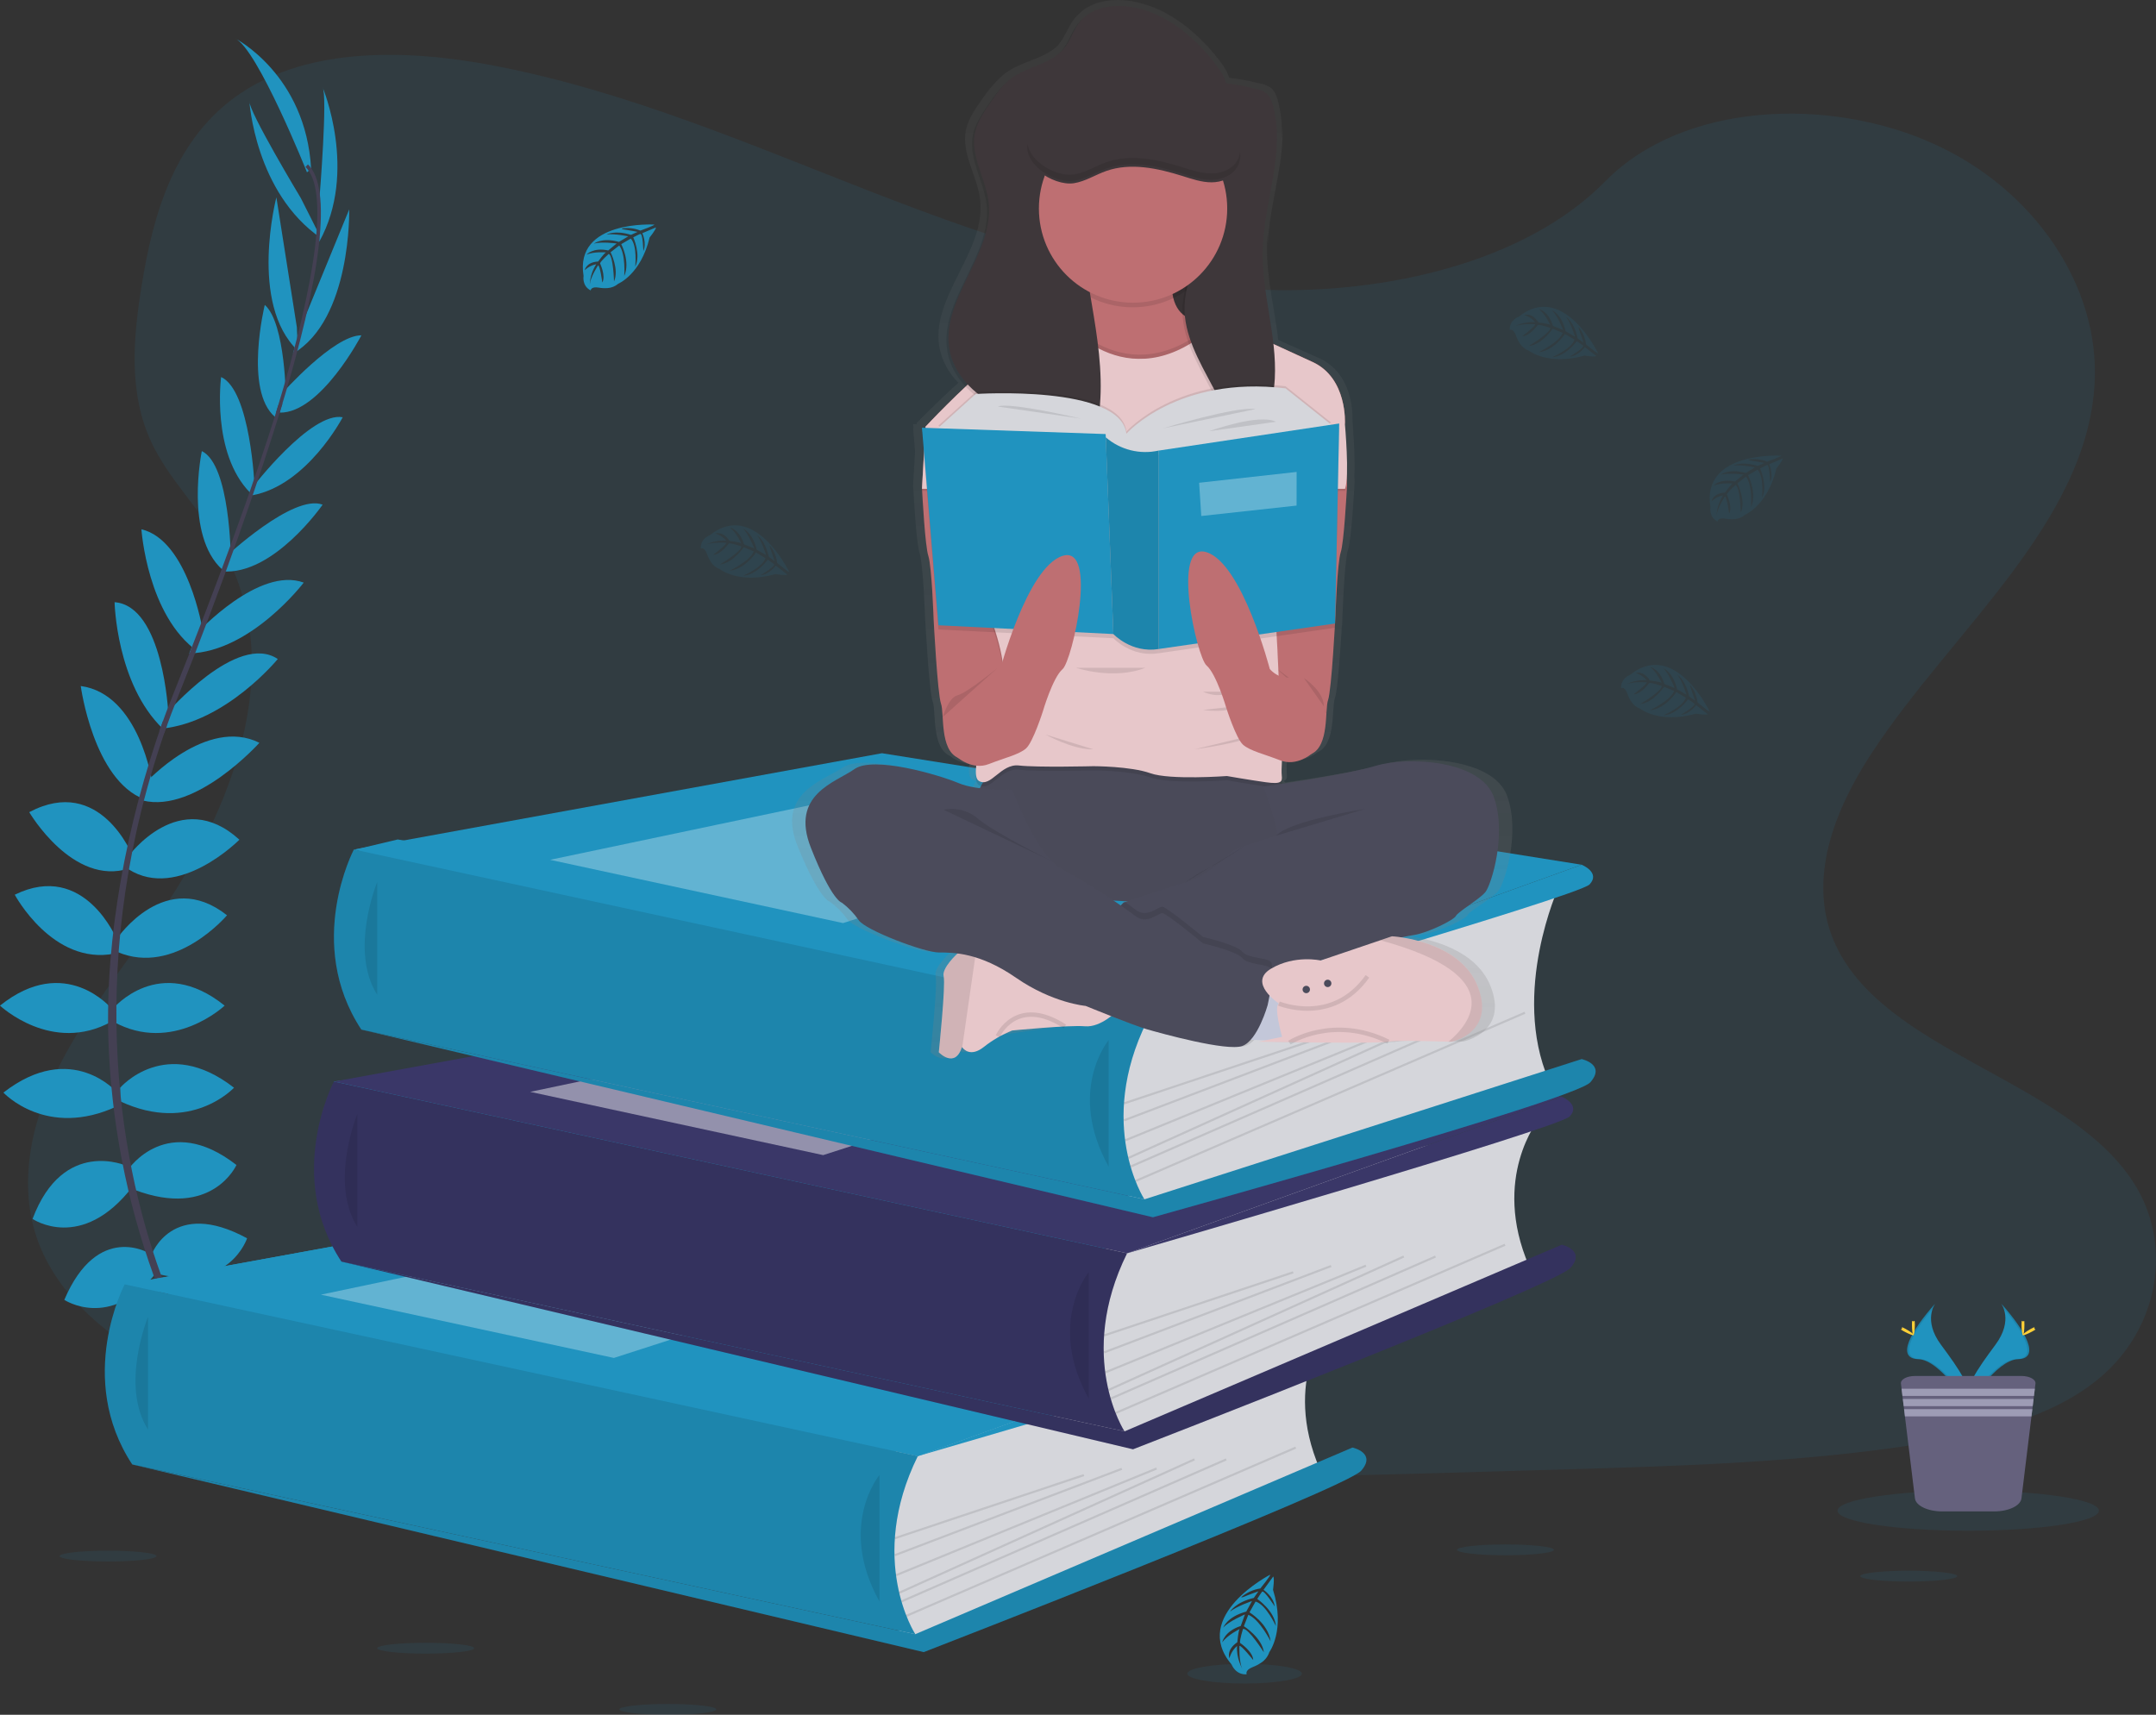 <svg width="489" height="389" viewBox="0 0 489 389" fill="none" xmlns="http://www.w3.org/2000/svg">
<rect x="0" y="0" width="489" height="389" fill="#333333" stroke="none"/>
<g clip-path="url(#clip0)">
<path opacity="0.1" d="M286.781 65.739C255.84 64.663 226.366 54.669 198.226 43.734C170.087 32.798 142.215 20.68 112.014 14.887C92.59 11.161 70.373 10.634 54.726 21.053C39.661 31.099 34.795 48.393 32.18 64.457C30.21 76.541 29.053 89.256 34.45 100.57C38.194 108.425 44.844 115.027 49.438 122.575C65.44 148.752 54.133 181.034 36.793 206.593C28.666 218.586 19.224 230.034 12.951 242.788C6.679 255.541 3.772 270.175 9.26 283.197C14.706 296.113 27.676 305.795 41.722 312.612C70.259 326.461 103.873 330.422 136.674 332.666C209.261 337.636 282.23 335.484 355.008 333.331C381.943 332.532 408.993 331.724 435.488 327.557C450.204 325.241 465.392 321.572 476.077 312.703C489.636 301.447 492.997 282.383 483.913 268.271C468.667 244.596 426.543 238.717 415.873 213.305C410.011 199.322 416.035 183.746 424.555 170.772C442.836 142.95 473.477 118.538 475.092 86.735C476.202 64.888 461.467 43.016 438.691 32.678C414.821 21.805 381.709 23.182 364.106 41.117C345.968 59.597 314.099 66.686 286.781 65.739Z" fill="#2093BF"/>
<path d="M208.18 330.322L44.543 329.523L28.283 291.363L85.777 287.186L75.757 245.347L189.473 230.599L80.581 192.72L90.2 190.434L265.297 219.017L255.654 284.311L241.871 320.195L208.18 330.322Z" fill="#2093BF"/>
<path d="M47.053 313.54C47.053 313.54 57.092 311.933 63.116 319.032C63.116 319.032 58.699 322.515 49.194 317.693L47.053 313.54Z" fill="#2093BF"/>
<path d="M46.001 313.382C46.001 313.382 39.595 321.271 42.75 330.054C42.75 330.054 47.971 327.963 48.539 317.315L46.001 313.382Z" fill="#2093BF"/>
<path d="M40.245 300.414C40.245 300.414 44.261 293.042 60.324 303.36C60.324 303.36 58.182 308.316 51.088 307.915C43.993 307.513 42.119 304.298 40.245 300.414Z" fill="#2093BF"/>
<path d="M39.207 299.882C39.207 299.882 30.874 298.926 30.067 318.013C30.067 318.013 35.349 319.109 39.102 313.071C42.855 307.034 41.316 303.647 39.207 299.882Z" fill="#2093BF"/>
<path d="M34.355 284.656C34.355 284.656 39.04 271.663 56.041 280.905C56.041 280.905 52.159 292.826 36.095 289.076L34.355 284.656Z" fill="#2093BF"/>
<path d="M29.134 265.233C29.134 265.233 37.969 252.107 53.631 264.277C53.631 264.277 48.143 276.6 30.473 269.902L29.134 265.233Z" fill="#2093BF"/>
<path d="M27.26 246.749C27.26 246.749 37.568 234.689 53.077 246.749C53.077 246.749 43.304 257.331 27.26 249.83V246.749Z" fill="#2093BF"/>
<path d="M25.654 228.795C25.654 228.795 36.095 216.204 50.954 228.125C50.954 228.125 39.174 239.243 25.654 231.742V228.795Z" fill="#2093BF"/>
<path d="M26.591 212.855C26.591 212.855 37.587 196.648 51.489 207.632C51.489 207.632 39.709 221.562 26.591 215.936V212.855Z" fill="#2093BF"/>
<path d="M29.134 194.237C29.134 194.237 40.78 178.163 54.3 190.486C54.3 190.486 40.513 204.417 29.134 197.184V194.237Z" fill="#2093BF"/>
<path d="M33.016 177.594C33.016 177.594 46.804 162.487 58.833 168.505C58.833 168.505 44.466 184.55 32.414 181.603L33.016 177.594Z" fill="#2093BF"/>
<path d="M37.835 161.817C37.835 161.817 53.746 143.313 63.002 149.494C63.002 149.494 51.279 163.845 36.707 165.281L37.835 161.817Z" fill="#2093BF"/>
<path d="M44.791 143.519C44.791 143.519 58.718 128.412 68.891 132.162C68.891 132.162 56.978 147.834 42.922 148.236L44.791 143.519Z" fill="#2093BF"/>
<path d="M51.088 126.403C51.088 126.403 66.482 111.936 73.175 114.481C73.175 114.481 62.064 130.555 50.418 129.617L51.088 126.403Z" fill="#2093BF"/>
<path d="M57.245 110.597C57.245 110.597 70.498 93.313 77.731 94.652C77.731 94.652 69.695 110.061 57.245 112.353V110.597Z" fill="#2093BF"/>
<path d="M63.929 89.285C63.929 89.285 75.642 76.039 81.972 76.067C81.972 76.067 72.726 93.767 63.446 93.605L63.929 89.285Z" fill="#2093BF"/>
<path d="M67.887 75.096L79.204 47.503C79.204 47.503 79.768 72.446 66.448 80.215L67.887 75.096Z" fill="#2093BF"/>
<path d="M72.482 44.666C72.482 44.666 74.356 21.623 73.151 19.748C73.151 19.748 81.24 38.907 72.405 54.846L72.482 44.666Z" fill="#2093BF"/>
<path d="M33.915 284.349C33.915 284.349 22.183 277.073 14.586 294.874C14.586 294.874 25.027 301.81 35.297 288.889L33.915 284.349Z" fill="#2093BF"/>
<path d="M28.757 264.492C28.757 264.492 14.366 257.924 7.386 276.509C7.386 276.509 18.502 284.163 30.067 269.19L28.757 264.492Z" fill="#2093BF"/>
<path d="M26.591 247.854C26.591 247.854 16.283 235.794 0.774 247.854C0.774 247.854 10.546 258.436 26.591 250.935V247.854Z" fill="#2093BF"/>
<path d="M25.3 228.795C25.3 228.795 14.859 216.204 0 228.125C0 228.125 11.78 239.243 25.3 231.742V228.795Z" fill="#2093BF"/>
<path d="M26.591 213.315C26.591 213.315 19.267 195.16 3.347 202.967C3.347 202.967 11.952 219.065 25.941 216.329L26.591 213.315Z" fill="#2093BF"/>
<path d="M30.057 194.146C30.057 194.146 22.776 175.676 6.631 184.239C6.631 184.239 16.518 201.169 29.34 196.997L30.057 194.146Z" fill="#2093BF"/>
<path d="M34.57 177.685C34.57 177.685 31.701 157.435 18.315 155.622C18.315 155.622 21.155 176.977 32.768 181.335L34.57 177.685Z" fill="#2093BF"/>
<path d="M38.175 161.855C38.175 161.855 37.056 137.458 25.988 136.606C25.988 136.606 26.361 155.124 36.927 165.309L38.175 161.855Z" fill="#2093BF"/>
<path d="M45.939 142.835C45.939 142.835 42.64 122.547 32.075 120.069C32.075 120.069 33.384 139.716 44.892 147.815L45.939 142.835Z" fill="#2093BF"/>
<path d="M52.34 126.57C52.34 126.57 52.23 105.435 45.776 102.33C45.776 102.33 41.775 121.466 50.471 129.268L52.34 126.57Z" fill="#2093BF"/>
<path d="M57.738 110.358C57.738 110.358 56.834 88.596 50.151 85.53C50.151 85.53 47.865 102.751 56.739 111.783L57.738 110.358Z" fill="#2093BF"/>
<path d="M64.861 91.022C64.861 91.022 64.823 73.321 60.052 69.169C60.052 69.169 55.309 88.558 62.37 94.581L64.861 91.022Z" fill="#2093BF"/>
<path d="M67.328 74.225L62.686 44.767C62.686 44.767 56.38 68.906 67.548 79.545L67.328 74.225Z" fill="#2093BF"/>
<path d="M68.232 44.944C68.232 44.944 56.318 25.139 56.562 22.938C56.562 22.938 57.829 43.695 72.817 54.033L68.232 44.944Z" fill="#2093BF"/>
<path d="M69.628 39.093C69.628 39.093 58.383 10.964 53.296 8.687C53.296 8.687 69.36 16.858 70.565 38.29L69.628 39.093Z" fill="#2093BF"/>
<path d="M63.389 93.772L62.619 93.538C72.109 62.572 74.475 42.829 69.288 37.878L69.838 37.295C75.341 42.519 73.108 62.046 63.389 93.772Z" fill="#444053"/>
<path d="M37.257 166.276L36.119 165.869C37.128 163.032 38.213 160.152 39.351 157.315C49.257 132.612 57.69 109.63 63.097 91.988L64.087 91.509C58.67 109.186 50.385 133.047 40.469 157.784C39.337 160.568 38.256 163.434 37.257 166.276Z" fill="#444053"/>
<path d="M61.199 336.713C61.046 336.546 45.666 319.214 34.943 289.626C28.66 272.303 25.163 254.093 24.583 235.674C23.847 212.65 28.675 186.942 36.946 163.587L37.845 164.639C19.276 217.056 26.653 261.971 36.439 289.018C47.048 318.338 62.256 335.479 62.404 335.651L61.199 336.713Z" fill="#444053"/>
<path d="M301.54 299.916C301.54 299.916 290.702 313.153 299.307 333.163L212.775 370.716L204.47 372.458L200.646 355.714L203.203 334.584V323.036L301.54 299.916Z" fill="#D5D6DB"/>
<path d="M28.283 291.363L148.052 269.515L306.751 294.812L208.18 330.322L28.283 291.363Z" fill="#2093BF"/>
<path d="M28.283 291.363L148.052 269.515L306.751 294.812L208.18 330.322L28.283 291.363Z" fill="#2093BF"/>
<path d="M28.283 291.358C28.283 291.358 17.082 312.593 29.99 332.207L207.597 370.716C207.597 370.716 196.572 353.801 208.166 330.322L28.283 291.358Z" fill="#2093BF"/>
<path opacity="0.1" d="M28.283 291.358C28.283 291.358 17.082 312.593 29.99 332.207L207.597 370.716C207.597 370.716 196.572 353.801 208.166 330.322L28.283 291.358Z" fill="black"/>
<path opacity="0.1" d="M33.576 298.72C33.576 298.72 27.174 314.258 33.576 324.313Z" fill="black"/>
<path d="M207.597 370.716L306.751 328.38C306.751 328.38 312.297 329.576 308.711 333.642C305.125 337.708 209.509 374.783 209.509 374.783L29.99 332.207L207.597 370.716Z" fill="#2093BF"/>
<path opacity="0.1" d="M207.597 370.716L306.751 328.38C306.751 328.38 312.297 329.576 308.711 333.642C305.125 337.708 209.509 374.783 209.509 374.783L29.99 332.207L207.597 370.716Z" fill="black"/>
<path opacity="0.1" d="M199.47 334.599C199.47 334.599 189.908 346.08 199.47 363.301Z" fill="black"/>
<path opacity="0.1" d="M245.761 334.404L202.873 348.722L203.024 349.176L245.912 334.858L245.761 334.404Z" fill="black"/>
<path opacity="0.1" d="M254.351 332.98L202.859 352.572L203.029 353.02L254.521 333.427L254.351 332.98Z" fill="black"/>
<path opacity="0.1" d="M262.24 332.911L203.146 357.114L203.328 357.557L262.421 333.354L262.24 332.911Z" fill="black"/>
<path opacity="0.1" d="M270.819 330.838L203.836 361.115L204.033 361.551L271.016 331.274L270.819 330.838Z" fill="black"/>
<path opacity="0.1" d="M278.027 330.848L204.366 363.065L204.558 363.504L278.218 331.287L278.027 330.848Z" fill="black"/>
<path opacity="0.1" d="M293.791 328.169L205.477 366.337L205.667 366.776L293.981 328.608L293.791 328.169Z" fill="black"/>
<path opacity="0.3" d="M72.778 293.697L156.92 275.997L208.18 285.804L139.231 308.048L72.778 293.697Z" fill="white"/>
<path d="M306.751 294.812C306.751 294.812 311.101 296.567 308.548 299.28C305.996 301.992 208.166 330.322 208.166 330.322L306.751 294.812Z" fill="#2093BF"/>
<path d="M349.008 253.905C349.008 253.905 338.175 267.137 346.781 287.153L260.248 324.706L251.944 326.457L248.119 309.713L250.715 288.588V277.025L349.008 253.905Z" fill="#D5D6DB"/>
<path d="M75.757 245.347L195.521 223.504L354.224 248.801L255.654 284.311L75.757 245.347Z" fill="#3A3768"/>
<path d="M75.737 245.347C75.737 245.347 64.531 266.582 77.439 286.196L255.046 324.706C255.046 324.706 244.027 307.776 255.634 284.306L75.737 245.347Z" fill="#3A3768"/>
<path opacity="0.1" d="M75.737 245.347C75.737 245.347 64.531 266.582 77.439 286.196L255.046 324.706C255.046 324.706 244.027 307.776 255.634 284.306L199.47 272.141L75.737 245.347Z" fill="black"/>
<path opacity="0.1" d="M81.044 252.709C81.044 252.709 74.647 268.242 81.044 278.303Z" fill="black"/>
<path d="M255.066 324.706L354.224 282.369C354.224 282.369 359.765 283.565 356.18 287.631C352.594 291.697 256.978 328.772 256.978 328.772L77.459 286.196L255.066 324.706Z" fill="#3A3768"/>
<path opacity="0.1" d="M255.066 324.706L354.224 282.369C354.224 282.369 359.765 283.565 356.18 287.631C352.594 291.697 256.978 328.772 256.978 328.772L77.459 286.196L255.066 324.706Z" fill="black"/>
<path opacity="0.1" d="M246.938 288.588C246.938 288.588 237.377 300.069 246.938 317.291Z" fill="black"/>
<path opacity="0.1" d="M293.233 288.399L250.345 302.716L250.496 303.17L293.384 288.853L293.233 288.399Z" fill="black"/>
<path opacity="0.1" d="M301.829 286.972L250.337 306.565L250.507 307.012L301.999 287.419L301.829 286.972Z" fill="black"/>
<path opacity="0.1" d="M309.712 286.897L250.618 311.1L250.799 311.542L309.893 287.339L309.712 286.897Z" fill="black"/>
<path opacity="0.1" d="M318.296 284.825L251.313 315.102L251.51 315.538L318.493 285.261L318.296 284.825Z" fill="black"/>
<path opacity="0.1" d="M325.497 284.829L251.836 317.046L252.028 317.484L325.688 285.267L325.497 284.829Z" fill="black"/>
<path opacity="0.1" d="M341.265 282.15L252.951 320.317L253.14 320.757L341.454 282.589L341.265 282.15Z" fill="black"/>
<path opacity="0.45" d="M120.252 247.686L204.394 229.986L255.654 239.793L186.705 262.038L120.252 247.686Z" fill="white"/>
<path d="M354.224 248.801C354.224 248.801 358.57 250.557 356.022 253.264C353.474 255.972 255.654 284.306 255.654 284.306L354.224 248.801Z" fill="#3A3768"/>
<path d="M353.502 201.269C353.502 201.269 342.664 225.03 351.27 245.041L264.737 272.069L256.452 273.825L252.627 257.082L255.185 235.952V224.389L353.502 201.269Z" fill="#D5D6DB"/>
<path d="M80.265 192.716L200.034 170.868L358.737 196.165L260.162 231.675L80.265 192.716Z" fill="#2093BF"/>
<path d="M80.265 192.711C80.265 192.711 69.044 213.946 81.953 233.56L259.56 272.069C259.56 272.069 248.535 255.14 260.143 231.675L80.265 192.711Z" fill="#2093BF"/>
<path opacity="0.1" d="M80.265 192.711C80.265 192.711 69.044 213.946 81.953 233.56L259.56 272.069C259.56 272.069 248.535 255.14 260.143 231.675L80.265 192.711Z" fill="black"/>
<path opacity="0.1" d="M85.557 200.073C85.557 200.073 79.156 215.611 85.557 225.666Z" fill="black"/>
<path d="M259.579 272.069L358.733 240.257C358.733 240.257 364.278 241.453 360.693 245.519C357.107 249.586 261.491 276.136 261.491 276.136L81.972 233.56L259.579 272.069Z" fill="#2093BF"/>
<path opacity="0.1" d="M259.579 272.069L358.733 240.257C358.733 240.257 364.278 241.453 360.693 245.519C357.107 249.586 261.491 276.136 261.491 276.136L81.972 233.56L259.579 272.069Z" fill="black"/>
<path opacity="0.1" d="M251.451 235.952C251.451 235.952 241.89 247.433 251.451 264.655Z" fill="black"/>
<path opacity="0.1" d="M297.748 235.762L254.859 250.079L255.011 250.533L297.899 236.215L297.748 235.762Z" fill="black"/>
<path opacity="0.1" d="M306.341 234.337L254.849 253.93L255.018 254.377L306.511 234.784L306.341 234.337Z" fill="black"/>
<path opacity="0.1" d="M314.218 234.264L255.125 258.467L255.306 258.91L314.399 234.707L314.218 234.264Z" fill="black"/>
<path opacity="0.1" d="M322.809 232.188L255.826 262.465L256.023 262.901L323.006 232.624L322.809 232.188Z" fill="black"/>
<path opacity="0.1" d="M330.012 232.197L256.352 264.413L256.544 264.852L330.204 232.635L330.012 232.197Z" fill="black"/>
<path opacity="0.1" d="M345.779 229.521L257.465 267.688L257.655 268.128L345.969 229.96L345.779 229.521Z" fill="black"/>
<path opacity="0.3" d="M124.76 195.05L208.902 177.35L260.162 187.157L191.213 209.402L124.76 195.05Z" fill="white"/>
<path d="M358.733 196.165C358.733 196.165 363.083 197.92 360.53 200.633C357.977 203.345 260.162 231.675 260.162 231.675L358.733 196.165Z" fill="#2093BF"/>
<path d="M148.406 50.948C148.406 50.948 130.239 49.852 132.361 62.606C132.361 62.606 131.936 64.859 133.977 65.883C133.977 65.883 134.011 64.926 135.842 65.256C136.495 65.368 137.16 65.4 137.821 65.352C138.712 65.29 139.56 64.941 140.235 64.357V64.357C140.235 64.357 145.346 62.242 147.335 53.88C147.335 53.88 148.807 52.057 148.769 51.589L145.69 52.899C145.69 52.899 146.737 55.114 145.915 56.956C145.915 56.956 145.815 52.981 145.222 53.072C145.102 53.072 143.63 53.842 143.63 53.842C143.63 53.842 145.432 57.702 144.07 60.506C144.07 60.506 144.586 55.751 143.066 54.119L140.905 55.382C140.905 55.382 143.013 59.367 141.584 62.62C141.584 62.62 141.952 57.63 140.451 55.688L138.49 57.219C138.49 57.219 140.474 61.147 139.265 63.845C139.265 63.845 139.107 58.037 138.07 57.597C138.07 57.597 136.353 59.109 136.095 59.731C136.095 59.731 137.453 62.601 136.607 64.089C136.607 64.089 136.095 60.219 135.651 60.199C135.651 60.199 133.944 62.764 133.767 64.505C133.85 62.882 134.356 61.308 135.235 59.941C134.251 60.127 133.343 60.598 132.624 61.295C132.624 61.295 132.887 59.482 135.66 59.324C135.66 59.324 137.071 57.377 137.448 57.262C137.448 57.262 134.69 57.028 133.021 57.769C133.021 57.769 134.494 56.061 137.95 56.812L139.863 55.234C139.863 55.234 136.239 54.755 134.699 55.286C134.699 55.286 136.473 53.775 140.384 54.875L142.492 53.617C142.492 53.617 139.399 52.952 137.558 53.191C137.558 53.191 139.499 52.144 143.109 53.277L144.61 52.603C144.61 52.603 142.349 52.158 141.684 52.086C141.019 52.014 140.986 51.833 140.986 51.833C142.421 51.597 143.894 51.762 145.241 52.311C145.241 52.311 148.468 51.148 148.406 50.948Z" fill="#2093BF"/>
<path opacity="0.1" d="M403.988 103.368C403.988 103.368 385.821 102.273 387.943 115.027C387.943 115.027 387.518 117.28 389.559 118.304C389.559 118.304 389.593 117.347 391.424 117.677C392.077 117.787 392.742 117.819 393.403 117.773C394.286 117.707 395.125 117.358 395.793 116.777V116.777C395.793 116.777 400.909 114.663 402.893 106.301C402.893 106.301 404.365 104.478 404.327 104.01L401.258 105.32C401.258 105.32 402.305 107.535 401.483 109.377C401.483 109.377 401.382 105.402 400.794 105.492C400.675 105.492 399.197 106.263 399.197 106.263C399.197 106.263 401 110.123 399.642 112.927C399.642 112.927 400.158 108.171 398.633 106.54L396.472 107.803C396.472 107.803 398.581 111.788 397.151 115.041C397.151 115.041 397.519 110.051 396.018 108.109L394.063 109.64C394.063 109.64 396.042 113.568 394.832 116.266C394.832 116.266 394.675 110.458 393.637 110.018C393.637 110.018 391.926 111.53 391.663 112.152C391.663 112.152 393.02 115.022 392.179 116.51C392.179 116.51 391.663 112.64 391.223 112.62C391.223 112.62 389.516 115.184 389.339 116.926C389.422 115.302 389.93 113.728 390.812 112.362C389.827 112.549 388.918 113.019 388.197 113.716C388.197 113.716 388.464 111.903 391.232 111.745C391.232 111.745 392.643 109.798 393.02 109.678C393.02 109.678 390.267 109.449 388.593 110.19C388.593 110.19 390.066 108.482 393.522 109.233L395.435 107.655C395.435 107.655 391.806 107.176 390.272 107.707C390.272 107.707 392.04 106.196 395.956 107.296L398.059 106.038C398.059 106.038 394.966 105.373 393.126 105.612C393.126 105.612 395.067 104.564 398.676 105.698L400.182 105.024C400.182 105.024 397.916 104.579 397.252 104.507C396.587 104.435 396.553 104.253 396.553 104.253C397.989 104.015 399.462 104.18 400.808 104.732C400.808 104.732 404.045 103.569 403.988 103.368Z" fill="#2093BF"/>
<path opacity="0.1" d="M179.003 129.737C179.003 129.737 171.086 113.314 161.008 121.408C161.008 121.408 158.833 122.135 158.938 124.417C158.938 124.417 159.775 123.982 160.372 125.742C160.595 126.365 160.891 126.959 161.252 127.512C161.741 128.263 162.461 128.834 163.303 129.139C163.303 129.139 167.639 132.574 175.905 130.23C175.905 130.23 178.214 130.627 178.592 130.349L175.953 128.307C175.953 128.307 174.519 130.301 172.52 130.478C172.52 130.478 175.943 128.455 175.575 127.986C175.499 127.89 174.141 126.967 174.141 126.967C174.141 126.967 171.65 130.426 168.543 130.603C168.543 130.603 172.941 128.737 173.62 126.608L171.468 125.336C171.468 125.336 169.016 129.125 165.483 129.459C165.483 129.459 170.015 127.35 170.976 125.092L168.691 124.135C168.691 124.135 166.229 127.78 163.284 128.043C163.284 128.043 168.275 125.073 168.151 123.948C168.151 123.948 165.994 123.193 165.325 123.264C165.325 123.264 163.499 125.843 161.778 125.843C161.778 125.843 164.9 123.504 164.708 123.126C164.708 123.126 161.639 122.886 160.023 123.604C161.479 122.88 163.1 122.55 164.723 122.647C164.079 121.879 163.225 121.315 162.265 121.026C162.265 121.026 163.977 120.375 165.464 122.714C165.464 122.714 167.854 122.996 168.136 123.269C168.136 123.269 166.994 120.753 165.535 119.657C165.535 119.657 167.744 120.102 168.753 123.484L171.072 124.403C171.072 124.403 169.738 120.997 168.509 119.92C168.509 119.92 170.689 120.729 171.641 124.704L173.763 125.929C173.763 125.929 172.84 122.901 171.731 121.413C171.731 121.413 173.591 122.599 174.361 126.302L175.685 127.288C175.685 127.288 174.968 125.092 174.729 124.479C174.49 123.867 174.609 123.743 174.609 123.743C175.519 124.879 176.095 126.245 176.273 127.689C176.273 127.689 178.831 129.88 179.003 129.737Z" fill="#2093BF"/>
<path opacity="0.1" d="M362.481 80.167C362.481 80.167 354.568 63.744 344.486 71.838C344.486 71.838 342.315 72.566 342.416 74.847C342.416 74.847 343.257 74.417 343.85 76.173C344.073 76.797 344.37 77.393 344.734 77.947C345.222 78.697 345.94 79.266 346.781 79.569V79.569C346.781 79.569 351.122 83.004 359.383 80.665C359.383 80.665 361.692 81.057 362.074 80.779L359.45 78.732C359.45 78.732 358.015 80.731 356.022 80.909C356.022 80.909 359.44 78.88 359.072 78.411C358.996 78.316 357.638 77.392 357.638 77.392C357.638 77.392 355.152 80.851 352.039 81.028C352.039 81.028 356.443 79.162 357.121 77.038L354.937 75.775C354.937 75.775 352.489 79.559 348.951 79.899C348.951 79.899 353.483 77.785 354.449 75.527L352.159 74.57C352.159 74.57 349.697 78.22 346.757 78.478C346.757 78.478 351.743 75.508 351.619 74.388C351.619 74.388 349.467 73.628 348.798 73.704C348.798 73.704 346.972 76.278 345.246 76.278C345.246 76.278 348.373 73.939 348.181 73.561C348.181 73.561 345.112 73.321 343.491 74.039C344.947 73.315 346.568 72.985 348.191 73.082C347.549 72.313 346.697 71.75 345.738 71.46C345.738 71.46 347.45 70.81 348.937 73.149C348.937 73.149 351.327 73.436 351.609 73.709C351.609 73.709 350.467 71.188 349.004 70.092C349.004 70.092 351.212 70.542 352.221 73.943L354.545 74.862C354.545 74.862 353.211 71.451 351.982 70.375C351.982 70.375 354.162 71.183 355.109 75.158L357.236 76.383C357.236 76.383 356.309 73.36 355.2 71.867C355.2 71.867 357.064 73.053 357.829 76.756L359.153 77.742C359.153 77.742 358.441 75.546 358.197 74.934C357.953 74.321 358.078 74.202 358.078 74.202C358.984 75.338 359.559 76.705 359.737 78.148C359.737 78.148 362.333 80.32 362.481 80.167Z" fill="#2093BF"/>
<path opacity="0.1" d="M387.766 161.401C387.766 161.401 379.854 144.973 369.757 153.067C369.757 153.067 367.587 153.795 367.687 156.076C367.687 156.076 368.528 155.646 369.121 157.402C369.343 158.026 369.638 158.622 370.001 159.176C370.488 159.925 371.207 160.495 372.047 160.798C372.047 160.798 376.388 164.238 384.654 161.894C384.654 161.894 386.959 162.291 387.341 162.008L384.702 159.966C384.702 159.966 383.268 161.965 381.269 162.142C381.269 162.142 384.688 160.114 384.319 159.645C384.243 159.55 382.885 158.626 382.885 158.626C382.885 158.626 380.399 162.085 377.287 162.267C377.287 162.267 381.69 160.396 382.369 158.272L380.213 157C380.213 157 377.765 160.789 374.227 161.123C374.227 161.123 378.759 159.009 379.725 156.751L377.435 155.794C377.435 155.794 374.973 159.439 372.033 159.703C372.033 159.703 377.024 156.732 376.9 155.608C376.9 155.608 374.744 154.847 374.074 154.924C374.074 154.924 372.248 157.497 370.522 157.497C370.522 157.497 373.649 155.158 373.457 154.78C373.457 154.78 370.388 154.541 368.767 155.258C370.225 154.534 371.847 154.205 373.472 154.302C372.829 153.532 371.975 152.968 371.014 152.68C371.014 152.68 372.726 152.025 374.213 154.369C374.213 154.369 376.603 154.651 376.885 154.924C376.885 154.924 375.743 152.407 374.285 151.307C374.285 151.307 376.493 151.757 377.502 155.158L379.821 156.076C379.821 156.076 378.487 152.666 377.258 151.594C377.258 151.594 379.438 152.398 380.385 156.378L382.512 157.598C382.512 157.598 381.585 154.574 380.476 153.082C380.476 153.082 382.34 154.268 383.11 157.976L384.434 158.932C384.434 158.932 383.717 156.737 383.478 156.124C383.239 155.512 383.359 155.392 383.359 155.392C384.268 156.528 384.842 157.895 385.017 159.339C385.017 159.339 387.618 161.544 387.766 161.401Z" fill="#2093BF"/>
<path opacity="0.1" d="M96.548 375.127C102.619 375.127 107.539 374.577 107.539 373.898C107.539 373.219 102.619 372.668 96.548 372.668C90.478 372.668 85.557 373.219 85.557 373.898C85.557 374.577 90.478 375.127 96.548 375.127Z" fill="#2093BF"/>
<path opacity="0.1" d="M24.497 354.231C30.567 354.231 35.488 353.681 35.488 353.002C35.488 352.323 30.567 351.772 24.497 351.772C18.427 351.772 13.506 352.323 13.506 353.002C13.506 353.681 18.427 354.231 24.497 354.231Z" fill="#2093BF"/>
<path opacity="0.1" d="M151.47 389.005C157.54 389.005 162.461 388.454 162.461 387.775C162.461 387.096 157.54 386.546 151.47 386.546C145.4 386.546 140.479 387.096 140.479 387.775C140.479 388.454 145.4 389.005 151.47 389.005Z" fill="#2093BF"/>
<path opacity="0.1" d="M432.916 358.776C438.987 358.776 443.907 358.225 443.907 357.546C443.907 356.867 438.987 356.317 432.916 356.317C426.846 356.317 421.925 356.867 421.925 357.546C421.925 358.225 426.846 358.776 432.916 358.776Z" fill="#2093BF"/>
<path opacity="0.1" d="M341.455 352.811C347.525 352.811 352.446 352.26 352.446 351.581C352.446 350.902 347.525 350.352 341.455 350.352C335.385 350.352 330.464 350.902 330.464 351.581C330.464 352.26 335.385 352.811 341.455 352.811Z" fill="#2093BF"/>
<path opacity="0.1" d="M282.287 381.906C289.467 381.906 295.286 380.905 295.286 379.672C295.286 378.438 289.467 377.438 282.287 377.438C275.108 377.438 269.288 378.438 269.288 379.672C269.288 380.905 275.108 381.906 282.287 381.906Z" fill="#2093BF"/>
<path d="M288.087 357.216C288.087 357.216 269.986 366.574 279.338 377.595C279.338 377.595 280.217 379.987 282.761 379.82C282.761 379.82 282.254 378.892 284.195 378.15C284.886 377.883 285.542 377.535 286.15 377.112C286.972 376.544 287.587 375.722 287.9 374.773V374.773C287.9 374.773 291.601 369.817 288.732 360.646C288.732 360.646 289.105 358.054 288.78 357.633L286.581 360.651C286.581 360.651 288.852 362.177 289.114 364.421C289.114 364.421 286.724 360.656 286.246 361.072C286.141 361.158 285.156 362.723 285.156 362.723C285.156 362.723 289.095 365.397 289.387 368.87C289.387 368.87 287.169 364.005 284.773 363.311L283.401 365.76C283.401 365.76 287.704 368.382 288.182 372.324C288.182 372.324 285.682 367.325 283.129 366.315L282.12 368.903C282.12 368.903 286.27 371.544 286.652 374.826C286.652 374.826 283.181 369.339 281.934 369.511C281.934 369.511 281.15 371.941 281.255 372.692C281.255 372.692 284.185 374.653 284.238 376.581C284.238 376.581 281.532 373.161 281.116 373.386C281.116 373.386 280.944 376.825 281.776 378.614C281.776 378.614 280.342 376.06 280.576 373.386C279.738 374.128 279.134 375.099 278.841 376.179C278.841 376.179 278.061 374.29 280.629 372.548C280.629 372.548 280.872 369.874 281.169 369.544C281.169 369.544 278.391 370.903 277.21 372.568C277.21 372.568 277.645 370.085 281.413 368.851L282.369 366.229C282.369 366.229 278.601 367.827 277.44 369.233C277.44 369.233 278.276 366.77 282.665 365.588L283.966 363.196C283.966 363.196 280.619 364.325 278.984 365.588C278.984 365.588 280.251 363.469 284.367 362.493L285.424 360.986C285.424 360.986 282.995 361.852 282.316 362.163C281.637 362.474 281.503 362.321 281.503 362.321C282.744 361.27 284.252 360.585 285.859 360.34C285.859 360.34 288.254 357.379 288.087 357.216Z" fill="#2093BF"/>
<path d="M341.809 180.488C338.682 171.987 321.471 171.189 314.003 173.356C308.697 174.901 297.51 176.642 291.534 177.517L291.146 177.149C291.921 176.92 291.94 176.355 291.844 175.518C291.789 174.415 291.805 173.309 291.892 172.207C295.554 173.346 298.815 170.653 298.815 170.653C303.117 168.739 301.961 160.549 302.783 158.311C303.4 156.636 304.064 146.772 304.361 141.854H304.423L304.456 140.204C304.499 139.491 304.518 139.075 304.518 139.075C304.518 139.075 304.939 127.048 305.761 124.613C306.526 122.375 307.148 111.094 307.243 109.305C307.243 109.152 307.243 109.071 307.243 109.071L307.181 108.028C307.224 107.267 307.243 106.421 307.239 105.531C307.239 101.441 306.813 96.288 306.76 95.456C306.76 95.337 306.76 95.193 306.76 95.021C306.794 93.275 306.574 84.53 299.14 81.224C296.4 80 293.106 78.54 289.918 77.12C289.095 70.016 287.217 62.95 287.379 55.794C287.379 54.717 287.475 53.641 287.58 52.569C287.58 52.88 287.546 53.196 287.542 53.526C287.542 54.22 287.542 54.918 287.542 55.612C287.824 46.661 291.204 37.663 290.888 28.904C290.86 29.76 290.797 30.621 290.716 31.482C290.881 28.52 290.571 25.549 289.798 22.685C289.511 21.675 289.124 20.633 288.297 19.958C287.515 19.415 286.619 19.059 285.677 18.92C283.415 18.34 281.117 17.912 278.798 17.638C278.445 16.558 277.922 15.543 277.249 14.629C272.401 7.97 265.22 1.713 256.729 0.277C252.47 -0.44 247.569 0.158 244.672 3.205C244.37 3.473 244.085 3.761 243.821 4.066C242.263 5.927 241.593 8.372 239.997 10.228C239.891 10.352 239.772 10.467 239.657 10.587C236.53 13.385 231.659 13.969 228.183 16.48C227.571 16.931 226.997 17.432 226.467 17.977C225.066 19.366 223.811 20.894 222.719 22.537C221.155 24.737 219.549 27.029 219.052 29.655C218.053 34.917 221.633 39.907 222.298 45.202C223.78 57.052 210.676 67.567 213.157 79.258C213.819 82.13 215.281 84.756 217.374 86.831C212.263 91.462 207.912 95.954 207.912 95.954V96.222H207.105L207.186 97.178H207.105L207.549 102.369L207.105 109.927C207.105 109.927 207.105 110.008 207.105 110.162V110.2V110.405C207.105 110.405 207.105 110.487 207.105 110.64H207.133C207.281 113.41 207.869 123.37 208.567 125.47C209.39 127.905 209.806 139.931 209.806 139.931C209.806 139.931 210.714 156.928 211.546 159.176C212.378 161.425 211.197 169.591 215.514 171.519C216.777 172.488 218.272 173.108 219.85 173.317C219.63 175.106 219.769 176.403 220.481 176.809C220.786 176.989 221.132 177.088 221.485 177.097C221.192 177.531 220.932 177.987 220.706 178.46C218.992 178.281 217.309 177.884 215.696 177.278C211.058 175.365 195.669 171.059 191.199 174.087C186.729 177.116 175.972 179.862 180.939 192.051C185.906 204.24 188.22 204.546 188.22 204.546C189.749 205.657 191.091 207.005 192.193 208.54C193.685 210.784 207.583 215.917 211.058 215.917C212.536 215.894 214.013 215.968 215.481 216.137C215.481 216.137 211.708 219.448 212.21 221.371C212.712 223.294 211.063 238.688 211.063 238.688C211.063 238.688 214.888 242.544 216.523 237.487L216.58 237.564C216.886 237.98 218.54 239.86 221.653 237.487C222.926 236.52 224.279 235.663 225.697 234.923L240.766 232.79C242.337 232.691 243.913 232.68 245.485 232.756C247.875 232.952 250.223 231.536 251.7 230.441C254.822 231.627 258.331 232.924 259.999 233.397C263.384 234.354 278.941 238.53 282.579 237.224C283.335 236.923 284.008 236.444 284.539 235.827L288.01 235.937L286.385 236.263C286.385 236.263 289.55 236.315 293.852 236.373L293.671 236.478L299.068 236.43C306.966 236.502 315.839 236.526 317.006 236.263C318.832 235.856 328.322 236.143 331.119 236.263H331.898C331.898 236.263 342.325 234.182 338.022 223.595C334.714 215.463 324.545 213.099 320.032 212.449C321.304 212.195 322.398 211.999 323.125 211.884C326.276 211.406 332.395 208.536 332.892 207.555C333.39 206.574 338.519 203.728 339.844 202.106C341.168 200.485 344.95 188.989 341.809 180.488ZM255.443 204.278L254.932 204.446L254.588 204.56L253.928 205.211C253.402 204.857 252.838 204.484 252.25 204.101C253.287 204.163 254.353 204.225 255.443 204.278Z" fill="url(#paint0_linear)"/>
<path d="M285.926 153.838C285.926 153.838 293.24 172.973 297.4 171.059C301.559 169.146 300.431 161.013 301.224 158.784C302.018 156.555 302.898 139.649 302.898 139.649C302.898 139.649 303.299 127.689 304.093 125.269C304.829 123.044 305.427 111.826 305.527 110.061C305.527 109.908 305.527 109.827 305.527 109.827L304.738 95.954L300.273 94.839L289.918 98.666L288.483 106.861L287.924 110.061L287.685 111.424L285.926 153.838Z" fill="#BE6F72"/>
<path opacity="0.1" d="M288.335 150.633C288.335 150.633 295.315 156.349 297.419 156.851C299.522 157.354 300.813 161.812 300.813 161.812" fill="black"/>
<path d="M228.723 154.675C228.723 154.675 221.409 173.81 217.249 171.897C213.09 169.983 214.218 161.851 213.425 159.621C212.631 157.392 211.751 140.486 211.751 140.486C211.751 140.486 211.35 128.527 210.556 126.106C209.82 123.881 209.222 112.663 209.122 110.898C209.122 110.745 209.122 110.664 209.122 110.664L209.916 96.791L214.381 95.676L224.736 99.503L226.17 107.698L226.73 110.898L226.969 112.262L228.723 154.675Z" fill="#BE6F72"/>
<path d="M276.355 52.273H260.028V77.737H276.355V52.273Z" fill="#3E373A"/>
<path opacity="0.1" d="M276.355 52.273H260.028V77.737H276.355V52.273Z" fill="black"/>
<path d="M225.855 173.733C225.855 173.733 220.276 179.871 222.346 180.986C224.416 182.1 237.807 202.991 237.807 202.991C237.807 202.991 281.79 208.411 290.085 200.279C298.38 192.146 298.212 177.618 298.212 177.618C298.212 177.618 291.548 179.053 290.821 178.273C290.095 177.494 286.103 173.733 286.103 173.733C286.103 173.733 229.679 170.308 225.855 173.733Z" fill="#4B4B5B"/>
<path opacity="0.02" d="M225.855 173.733C225.855 173.733 220.276 179.871 222.346 180.986C224.416 182.1 237.807 202.991 237.807 202.991C237.807 202.991 281.79 208.411 290.085 200.279C298.38 192.146 298.212 177.618 298.212 177.618C298.212 177.618 291.548 179.053 290.821 178.273C290.095 177.494 286.103 173.733 286.103 173.733C286.103 173.733 229.679 170.308 225.855 173.733Z" fill="black"/>
<path d="M305.035 96.154L290.692 107.636L286.356 107.951L284.764 108.066L258.025 110.028L230.296 107.999L226.17 107.698L220.912 107.315L209.916 96.791C209.916 96.791 217.699 88.448 224.516 82.817C227.203 80.593 229.742 78.794 231.592 78.086L231.907 77.976C233.071 77.522 234.11 76.797 234.938 75.862C240.322 70.308 245.298 56.602 245.298 56.602C245.298 56.602 269.045 44.327 266.176 60.429C263.308 76.531 276.852 72.551 276.852 72.551L281.317 74.589L283.081 75.398L287.58 77.459L297.73 82.119C305.694 85.788 305.035 96.154 305.035 96.154Z" fill="#BE6F72"/>
<path opacity="0.1" d="M256.911 69.714C268.705 69.714 278.267 60.147 278.267 48.345C278.267 36.543 268.705 26.976 256.911 26.976C245.116 26.976 235.555 36.543 235.555 48.345C235.555 60.147 245.116 69.714 256.911 69.714Z" fill="black"/>
<path opacity="0.1" d="M305.068 111.377H209.122C209.122 111.223 209.122 111.142 209.122 111.142L209.916 97.269C209.916 97.269 217.699 88.926 224.516 83.296L284.754 80.904L287.556 77.947L297.706 82.607C305.675 86.271 305.035 96.638 305.035 96.638C305.035 96.638 306.125 108.65 305.068 111.377Z" fill="black"/>
<path d="M305.068 110.898H209.122C209.122 110.745 209.122 110.664 209.122 110.664L209.916 96.791C209.916 96.791 217.699 88.448 224.516 82.817L284.754 80.425L287.556 77.469L297.706 82.128C305.675 85.793 305.035 96.159 305.035 96.159C305.035 96.159 306.125 108.171 305.068 110.898Z" fill="#E7C7CA"/>
<path opacity="0.1" d="M241.531 71.996C241.531 71.996 256.667 91.294 276.828 71.599C296.988 51.904 279.06 115.529 279.06 115.529L235.555 120.695L241.531 71.996Z" fill="black"/>
<path d="M241.531 72.953C241.531 72.953 256.667 92.251 276.828 72.556C296.988 52.861 279.06 116.486 279.06 116.486L235.555 121.652L241.531 72.953Z" fill="#E7C7CA"/>
<path opacity="0.1" d="M283.057 76.34L284.659 100.78L286.375 108.913L287.685 115.132C287.685 115.132 291.032 162.97 290.075 165.362C289.119 167.754 290.554 169.667 290.754 170.94C290.955 172.212 290.554 175.408 290.711 176.843C290.869 178.278 290.711 178.914 287.049 178.403C283.387 177.891 278.281 177.001 278.281 177.001C278.281 177.001 265.373 177.958 260.913 176.365C256.452 174.772 248.004 174.767 248.004 174.767C248.004 174.767 235.254 175.087 231.114 174.609C226.974 174.131 224.736 179.713 222.03 178.115C219.324 176.518 225.214 161.056 227.127 156.588C229.039 152.12 224.578 140.802 224.578 140.802L230.315 108.956L231.592 101.737V79.043L231.907 78.933C233.071 78.479 234.11 77.754 234.938 76.818L236.373 99.656L281.312 101.254V75.551" fill="black"/>
<path d="M283.057 75.383L284.659 99.824L286.375 107.956L287.685 114.175C287.685 114.175 291.032 162.013 290.075 164.405C289.119 166.797 290.554 168.71 290.754 169.983C290.955 171.255 290.554 174.451 290.711 175.886C290.869 177.321 290.711 177.958 287.049 177.446C283.387 176.934 278.281 176.044 278.281 176.044C278.281 176.044 265.373 177.001 260.913 175.408C256.452 173.815 248.004 173.81 248.004 173.81C248.004 173.81 235.254 174.131 231.114 173.652C226.974 173.174 224.736 178.756 222.03 177.159C219.324 175.561 225.214 160.1 227.127 155.632C229.039 151.163 224.578 139.845 224.578 139.845L230.315 107.999L231.592 100.78V78.086L231.907 77.976C233.071 77.522 234.11 76.797 234.938 75.862L236.373 98.7L281.312 100.297V74.594" fill="#E7C7CA"/>
<path opacity="0.1" d="M288.225 24.378C287.953 23.378 287.575 22.34 286.791 21.671C286.042 21.133 285.178 20.779 284.267 20.637C282.086 20.064 279.869 19.639 277.631 19.365C277.311 18.303 276.827 17.297 276.197 16.385C271.512 9.764 264.579 3.521 256.423 2.11C252.154 1.368 247.206 2.033 244.471 5.401C242.97 7.252 242.325 9.706 240.809 11.524C237.888 15.055 232.615 15.49 228.934 18.221C226.969 19.657 225.544 21.738 224.153 23.756C222.647 25.943 221.098 28.22 220.62 30.832C219.664 36.051 223.111 41.026 223.747 46.293C225.181 58.075 212.559 68.528 214.945 80.153C216.336 86.931 222.594 91.706 229.068 94.126C231.348 94.983 233.954 95.834 235.02 98.025C235.498 98.982 235.579 100.087 236.028 101.053C237.539 104.277 242.506 104.402 245.174 102.053C247.842 99.704 248.683 95.906 248.999 92.361C250.28 76.881 244.084 61.587 244.806 46.068C245.021 41.375 246.341 36.051 250.543 33.927C256.199 31.056 263.002 35.84 269.226 34.927C272.172 42.098 272.797 50.013 271.014 57.559C270.025 61.687 268.313 65.691 268.189 69.949C268.002 76.431 271.497 82.353 274.519 88.084C275.167 89.156 275.601 90.344 275.795 91.581C275.843 92.837 275.609 94.087 275.112 95.241C273.405 99.838 270.46 104.105 270.125 108.999C270.027 109.57 270.156 110.157 270.484 110.635C270.821 110.954 271.255 111.15 271.717 111.19C276.88 112.075 281.346 107.497 283.865 102.9C286.674 97.822 288.311 92.179 288.656 86.386C289.177 76.646 285.687 67.064 285.902 57.315C286.15 46.231 291.156 35.07 288.225 24.378Z" fill="black"/>
<path d="M288.703 23.9C288.431 22.9 288.053 21.862 287.269 21.192C286.52 20.654 285.656 20.3 284.745 20.159C282.564 19.585 280.347 19.16 278.109 18.887C277.789 17.824 277.305 16.819 276.675 15.906C271.99 9.285 265.057 3.043 256.901 1.631C252.632 0.89 247.684 1.555 244.949 4.923C243.448 6.774 242.803 9.228 241.287 11.046C238.366 14.576 233.093 15.012 229.412 17.743C227.447 19.178 226.022 21.259 224.631 23.278C223.125 25.464 221.576 27.741 221.098 30.353C220.142 35.572 223.589 40.547 224.225 45.815C225.659 57.597 213.038 68.05 215.423 79.674C216.814 86.453 223.072 91.227 229.546 93.648C231.826 94.504 234.432 95.356 235.498 97.547C235.976 98.503 236.057 99.608 236.507 100.575C238.017 103.799 242.984 103.923 245.652 101.575C248.32 99.226 249.161 95.427 249.477 91.883C250.758 76.402 244.562 61.108 245.284 45.59C245.499 40.897 246.819 35.572 251.021 33.448C256.677 30.578 263.48 35.362 269.704 34.448C272.65 41.62 273.275 49.535 271.492 57.08C270.503 61.209 268.791 65.213 268.667 69.47C268.481 75.953 271.975 81.875 274.997 87.606C275.645 88.677 276.079 89.865 276.273 91.103C276.321 92.358 276.087 93.609 275.59 94.762C273.883 99.36 270.938 103.627 270.603 108.521C270.505 109.092 270.634 109.679 270.962 110.157C271.299 110.476 271.733 110.671 272.195 110.712C277.359 111.597 281.824 107.019 284.343 102.421C287.152 97.344 288.789 91.701 289.134 85.908C289.655 76.168 286.165 66.586 286.38 56.836C286.628 45.752 291.634 34.592 288.703 23.9Z" fill="#3E373A"/>
<path d="M278.143 235.713L297.108 236.32L294.388 222.246L279.859 223.629L278.143 235.713Z" fill="#C3C7D9"/>
<path d="M336.908 202.355C335.632 203.948 330.693 206.818 330.215 207.775C329.737 208.732 323.842 211.602 320.811 212.08C317.78 212.559 308.223 214.635 306.469 215.75C305.211 216.553 295.119 219.098 288.488 220.51C286.692 220.935 284.874 221.262 283.043 221.49C280.174 221.648 248.784 210.966 248.784 210.966L254.836 204.747L255.171 204.632C256.882 204.053 264.79 201.379 269.178 200.107C274.122 198.671 279.859 192.773 279.859 192.773C279.859 192.773 288.302 189.903 289.42 189.582C290.539 189.262 286.552 178.422 286.552 178.422C286.552 178.422 304.877 175.877 312.048 173.719C319.219 171.562 335.794 172.361 338.82 180.814C341.847 189.267 338.204 200.762 336.908 202.355Z" fill="#4B4B5B"/>
<path d="M253.402 229.302C253.402 229.302 249.74 233.129 246.073 232.814C242.406 232.498 229.584 233.77 229.584 233.77C227.26 234.698 225.084 235.96 223.125 237.516C220.127 239.879 218.535 237.994 218.239 237.593L218.186 237.516C216.59 242.544 212.928 238.712 212.928 238.712C212.928 238.712 214.52 223.404 214.032 221.49C213.544 219.577 217.182 216.29 217.182 216.29L221.485 215.195L232.385 212.401L248.004 217.821L253.402 229.302Z" fill="#E7C7CA"/>
<path opacity="0.1" d="M221.466 215.195L218.239 237.593L218.186 237.516C216.59 242.544 212.928 238.712 212.928 238.712C212.928 238.712 214.52 223.404 214.032 221.49C213.544 219.577 217.182 216.29 217.182 216.29L221.466 215.195Z" fill="black"/>
<path opacity="0.1" d="M244.022 151.484C244.022 151.484 252.465 154.354 259.799 151.484Z" fill="black"/>
<path opacity="0.1" d="M272.845 156.909C272.845 156.909 276.35 158.66 279.06 156.909Z" fill="black"/>
<path opacity="0.1" d="M272.845 161.061C272.845 161.061 278.74 161.851 279.859 160.258Z" fill="black"/>
<path opacity="0.1" d="M270.933 169.983C270.933 169.983 282.005 168.548 284.754 166.634Z" fill="black"/>
<path opacity="0.1" d="M237.147 166.634C237.147 166.634 243.362 170.141 247.985 169.983Z" fill="black"/>
<path opacity="0.1" d="M288.483 220.51C286.687 220.935 284.87 221.262 283.038 221.49C280.17 221.648 248.779 210.966 248.779 210.966L254.831 204.747L255.166 204.632C256.122 205.307 256.906 205.885 257.466 206.326C260.1 208.402 262.643 205.689 263.599 205.689C264.555 205.689 272.841 212.545 272.841 212.545C272.841 212.545 280.49 214.3 281.766 215.893C283.043 217.486 287.503 217.17 288.297 218.285C288.536 218.63 288.565 219.476 288.483 220.51Z" fill="black"/>
<path d="M229.584 179.072C229.584 179.072 221.849 179.517 217.388 177.637C212.928 175.757 198.107 171.418 193.804 174.465C189.502 177.513 179.142 180.206 183.922 192.328C188.703 204.45 190.936 204.766 190.936 204.766C192.415 205.876 193.706 207.217 194.76 208.737C196.195 210.971 209.581 216.07 212.928 216.07C216.274 216.07 222.169 216.07 230.454 221.811C238.739 227.551 246.231 228.192 246.231 228.192C246.231 228.192 256.748 232.498 260.023 233.455C263.298 234.411 278.262 238.554 281.771 237.282C285.28 236.009 287.508 228.03 287.508 228.03C287.508 228.03 289.1 220.854 288.302 219.739C287.503 218.625 283.043 218.94 281.771 217.347C280.499 215.754 272.845 213.999 272.845 213.999C272.845 213.999 264.579 207.139 263.623 207.139C262.667 207.139 260.124 209.846 257.489 207.775C252.242 203.886 246.729 200.369 240.991 197.251C234.938 194.06 229.584 179.072 229.584 179.072Z" fill="#4B4B5B"/>
<path opacity="0.1" d="M214.032 183.698C215.409 183.417 216.833 183.457 218.192 183.816C219.551 184.176 220.809 184.844 221.868 185.77C225.692 188.96 238.562 195.366 238.562 195.366" fill="black"/>
<path opacity="0.1" d="M309.658 183.497C309.658 183.497 292.604 186.081 289.42 189.587Z" fill="black"/>
<path d="M329.259 236.32H328.508C325.812 236.224 316.676 235.937 314.916 236.32C312.846 236.798 285.433 236.32 285.433 236.32L290.793 235.205C290.793 235.205 288.804 228.231 290.066 227.652C290.066 227.652 282.895 222.925 288.302 219.735C293.709 216.544 299.537 217.888 299.537 217.888L313.109 213.286L315.715 212.401C315.715 212.401 331.013 213.2 335.154 223.724C339.294 234.249 329.259 236.32 329.259 236.32Z" fill="#E7C7CA"/>
<path opacity="0.1" d="M329.259 236.32H328.508C332.959 232.646 343.028 221.462 313.109 213.31L315.715 212.425C315.715 212.425 331.013 213.224 335.154 223.748C339.294 234.273 329.259 236.32 329.259 236.32Z" fill="black"/>
<path d="M301.133 223.92C301.595 223.92 301.97 223.546 301.97 223.083C301.97 222.621 301.595 222.246 301.133 222.246C300.671 222.246 300.297 222.621 300.297 223.083C300.297 223.546 300.671 223.92 301.133 223.92Z" fill="#4B4B5B"/>
<path d="M296.271 225.303C296.733 225.303 297.108 224.928 297.108 224.466C297.108 224.003 296.733 223.629 296.271 223.629C295.809 223.629 295.435 224.003 295.435 224.466C295.435 224.928 295.809 225.303 296.271 225.303Z" fill="#4B4B5B"/>
<g opacity="0.1">
<path opacity="0.1" d="M272.582 47.556C272.768 42.294 271.832 37.053 269.838 32.181C263.623 33.109 256.815 28.311 251.155 31.181C246.967 33.305 245.652 38.629 245.418 43.322C245.361 44.561 245.351 45.8 245.375 47.039C245.375 46.599 245.375 46.154 245.418 45.714C245.638 41.021 246.953 35.697 251.155 33.573C256.815 30.702 263.614 35.486 269.838 34.572C271.527 38.7 272.457 43.098 272.582 47.556V47.556Z" fill="black"/>
<path opacity="0.1" d="M224.421 46.68C224.502 45.638 224.482 44.59 224.358 43.552C223.852 39.342 221.552 35.319 221.136 31.214C220.601 36.166 223.751 40.921 224.358 45.944C224.421 46.202 224.421 46.432 224.421 46.68Z" fill="black"/>
<path opacity="0.1" d="M249.611 89.61C249.314 93.16 248.478 96.953 245.786 99.307C243.095 101.661 238.137 101.532 236.64 98.307C236.162 97.35 236.091 96.236 235.627 95.279C234.566 93.088 231.955 92.237 229.675 91.38C223.197 88.955 216.948 84.204 215.557 77.407C215.433 76.791 215.348 76.168 215.304 75.541C215.186 76.965 215.271 78.399 215.557 79.799C216.948 86.577 223.206 91.347 229.675 93.772C231.955 94.629 234.566 95.48 235.627 97.671C236.105 98.628 236.186 99.733 236.64 100.699C238.146 103.923 243.114 104.048 245.786 101.699C248.459 99.35 249.29 95.552 249.611 92.002C249.756 90.134 249.806 88.259 249.759 86.386C249.759 87.472 249.697 88.543 249.611 89.61Z" fill="black"/>
<path opacity="0.1" d="M286.538 54.569C286.538 55.263 286.538 55.951 286.538 56.64C286.805 47.742 290.066 38.797 289.746 30.085C289.497 38.141 286.719 46.379 286.538 54.569Z" fill="black"/>
<path opacity="0.1" d="M276.278 90.562C276.396 89.995 276.433 89.413 276.388 88.835C276.195 87.597 275.762 86.409 275.112 85.338C272.348 80.076 269.198 74.689 268.825 68.849C268.825 69.097 268.791 69.327 268.786 69.595C268.595 76.072 272.09 81.999 275.112 87.73C275.625 88.618 276.017 89.57 276.278 90.562V90.562Z" fill="black"/>
<path opacity="0.1" d="M289.287 83.64C288.93 89.436 287.282 95.078 284.463 100.154C281.939 104.751 277.478 109.329 272.31 108.444C271.847 108.404 271.412 108.207 271.077 107.884C270.979 107.775 270.903 107.648 270.852 107.511C270.794 107.884 270.747 108.262 270.718 108.645C270.619 109.215 270.748 109.801 271.077 110.276C271.412 110.599 271.847 110.796 272.31 110.836C277.478 111.721 281.939 107.143 284.463 102.546C287.282 97.47 288.93 91.828 289.287 86.032C289.344 84.912 289.349 83.798 289.315 82.683C289.306 83.004 289.306 83.32 289.287 83.64Z" fill="black"/>
</g>
<path opacity="0.1" d="M290.066 227.652C290.066 227.652 302.166 232.732 310.145 221.49" stroke="black" stroke-miterlimit="10"/>
<path opacity="0.1" d="M292.447 236.531C292.447 236.531 302.329 230.101 314.916 236.32" stroke="black" stroke-miterlimit="10"/>
<path opacity="0.1" d="M226.299 235.071C226.299 235.071 230.449 225.705 241.531 232.847" stroke="black" stroke-miterlimit="10"/>
<path opacity="0.1" d="M212.846 96.552L221.308 88.897C221.308 88.897 254.119 86.745 255.477 97.905C255.477 97.905 267.108 84.673 291.572 87.62L301.922 95.868L273.314 108.43L245.514 118.079L225.037 108.908L212.846 96.552Z" fill="black"/>
<path d="M212.846 97.03L221.308 89.376C221.308 89.376 254.119 87.223 255.477 98.384C255.477 98.384 267.108 85.152 291.572 88.099L301.922 96.346L273.314 108.908L245.514 118.557L225.037 109.387L212.846 97.03Z" fill="#D5D6DB"/>
<path opacity="0.1" d="M209.103 97.987L212.846 142.797L252.527 144.791L250.806 100.173L250.772 99.422L209.103 97.987Z" fill="black"/>
<path d="M209.103 97.03L212.846 141.84L252.527 143.835L250.806 99.216L250.772 98.465L209.103 97.03Z" fill="#2093BF"/>
<path opacity="0.1" d="M303.739 97.03L262.806 103.172V148.183L302.807 142.4L303.739 97.03Z" fill="black"/>
<path d="M303.739 96.073L262.806 102.216V147.226L302.807 141.443L303.739 96.073Z" fill="#2093BF"/>
<path opacity="0.3" d="M294.087 107.057L271.975 109.516L272.458 117.055L294.072 114.692L294.087 107.057Z" fill="white"/>
<path d="M214.998 165.835L217.249 171.896C217.249 171.896 220.596 174.767 224.258 173.332C227.92 171.896 231.114 171.184 232.706 169.787C234.298 168.39 236.53 161.372 236.53 161.372C236.53 161.372 238.763 153.718 240.991 151.805C243.219 149.891 249.118 123.527 240.991 126.106C232.864 128.684 226.648 152.603 226.648 152.603C226.648 152.603 225.214 154.354 223.144 154.517C221.074 154.68 216.929 154.196 216.131 155.952C215.332 157.708 212.607 162.329 214.998 165.835Z" fill="#BE6F72"/>
<path opacity="0.1" d="M262.806 103.168C260.71 103.64 258.533 103.615 256.448 103.095C254.364 102.575 252.43 101.575 250.801 100.173L252.527 144.787C252.527 144.787 256.591 149.188 262.806 148.183V103.168Z" fill="black"/>
<path d="M262.806 102.211C260.71 102.683 258.533 102.659 256.448 102.139C254.364 101.619 252.43 100.618 250.801 99.216L252.527 143.83C252.527 143.83 256.591 148.231 262.806 147.226V102.211Z" fill="#2093BF"/>
<path opacity="0.1" d="M262.806 102.211C260.71 102.683 258.533 102.659 256.448 102.139C254.364 101.619 252.43 100.618 250.801 99.216L252.527 143.83C252.527 143.83 256.591 148.231 262.806 147.226V102.211Z" fill="black"/>
<path opacity="0.1" d="M263.762 97.183C263.762 97.183 280.413 92.088 284.754 92.806Z" fill="black"/>
<path opacity="0.1" d="M245.136 94.959C245.136 94.959 228.996 91.132 226.299 92.217Z" fill="black"/>
<path opacity="0.1" d="M274.26 97.819C274.26 97.819 285.395 93.734 289.42 95.676Z" fill="black"/>
<path opacity="0.1" d="M268.653 200.303C270.378 199.006 272.215 197.865 274.141 196.892C277.009 195.509 282.268 191.922 282.268 191.922" fill="black"/>
<path opacity="0.1" d="M226.299 151.484C226.299 151.484 219.315 157.201 217.216 157.703C215.117 158.205 213.822 162.664 213.822 162.664" fill="black"/>
<path d="M299.632 164.984L297.404 171.059C297.404 171.059 294.058 173.93 290.391 172.495C286.724 171.059 283.54 170.347 281.943 168.95C280.346 167.553 278.119 160.535 278.119 160.535C278.119 160.535 275.891 152.881 273.658 150.967C271.425 149.054 265.531 122.69 273.658 125.269C281.785 127.847 288 151.766 288 151.766C288 151.766 289.435 153.517 291.505 153.68C293.575 153.842 297.72 153.359 298.518 155.115C299.317 156.871 302.023 161.492 299.632 164.984Z" fill="#BE6F72"/>
<path opacity="0.1" d="M295.726 153.809C295.726 153.809 300.292 156.746 300.273 160.258Z" fill="black"/>
<path d="M256.987 68.667C268.782 68.667 278.343 59.099 278.343 47.297C278.343 35.496 268.782 25.928 256.987 25.928C245.193 25.928 235.632 35.496 235.632 47.297C235.632 59.099 245.193 68.667 256.987 68.667Z" fill="#BE6F72"/>
<path d="M243.577 41.562C246.168 41.155 248.439 39.648 250.916 38.782C256.457 36.835 262.586 38.17 268.194 39.926C270.345 40.6 272.53 41.361 274.786 41.361C277.043 41.361 279.438 40.438 280.59 38.49C281.652 36.701 281.446 34.377 280.552 32.496C279.658 30.616 278.162 29.105 276.651 27.679C271.679 22.981 265.512 18.59 258.689 19.068C255.945 19.264 253.321 20.245 250.796 21.331C247.618 22.702 244.524 24.261 241.531 26C239.232 27.335 234.972 29.119 233.648 31.559C230.636 37.055 238.892 42.298 243.577 41.562Z" fill="#3E373A"/>
<path opacity="0.1" d="M280.59 36.481C279.438 38.428 277.043 39.352 274.786 39.352C272.53 39.352 270.345 38.62 268.189 37.945C262.581 36.19 256.457 34.85 250.911 36.802C248.439 37.668 246.164 39.194 243.573 39.576C239.796 40.17 233.715 36.878 233.055 32.693C232.314 37.529 239.365 41.672 243.573 41.011C246.164 40.605 248.439 39.098 250.911 38.237C256.457 36.285 262.581 37.625 268.189 39.38C270.345 40.055 272.525 40.815 274.786 40.787C277.048 40.758 279.438 39.868 280.59 37.916C281.188 36.855 281.423 35.627 281.26 34.419C281.185 35.146 280.957 35.849 280.59 36.481Z" fill="black"/>
<path d="M453.899 295.74C453.899 295.74 456.734 299.447 452.589 305.049C448.444 310.651 445.031 315.377 446.408 318.869C446.408 318.869 452.661 308.469 457.748 308.321C462.835 308.173 459.488 301.992 453.899 295.74Z" fill="#2093BF"/>
<path opacity="0.1" d="M453.899 295.74C454.146 296.098 454.341 296.489 454.478 296.902C459.44 302.738 462.089 308.187 457.313 308.321C452.867 308.45 447.536 316.406 446.26 318.41C446.3 318.572 446.35 318.732 446.408 318.889C446.408 318.889 452.661 308.489 457.748 308.34C462.835 308.192 459.488 301.992 453.899 295.74Z" fill="black"/>
<path d="M459.158 300.466C459.158 301.772 459.01 302.829 458.833 302.829C458.656 302.829 458.503 301.772 458.503 300.466C458.503 299.16 458.685 299.777 458.867 299.777C459.048 299.777 459.158 299.16 459.158 300.466Z" fill="#FFD037"/>
<path d="M460.97 302.026C459.828 302.648 458.828 303.025 458.742 302.868C458.656 302.71 459.512 302.073 460.655 301.432C461.797 300.791 461.348 301.26 461.434 301.432C461.52 301.605 462.118 301.399 460.97 302.026Z" fill="#FFD037"/>
<path d="M438.916 295.74C438.916 295.74 436.081 299.447 440.226 305.049C444.371 310.651 447.785 315.377 446.403 318.869C446.403 318.869 440.154 308.469 435.063 308.321C429.971 308.173 433.342 301.992 438.916 295.74Z" fill="#2093BF"/>
<path opacity="0.1" d="M438.916 295.74C438.669 296.098 438.475 296.489 438.338 296.902C433.375 302.738 430.727 308.187 435.503 308.321C439.944 308.45 445.279 316.406 446.556 318.41C446.516 318.573 446.465 318.733 446.403 318.889C446.403 318.889 440.154 308.489 435.063 308.34C429.971 308.192 433.342 301.992 438.916 295.74Z" fill="black"/>
<path d="M433.648 300.466C433.648 301.772 433.791 302.829 433.973 302.829C434.155 302.829 434.303 301.772 434.303 300.466C434.303 299.16 434.116 299.777 433.939 299.777C433.763 299.777 433.648 299.16 433.648 300.466Z" fill="#FFD037"/>
<path d="M431.841 302.026C432.983 302.648 433.982 303.025 434.069 302.868C434.155 302.71 433.299 302.073 432.156 301.432C431.014 300.791 431.463 301.26 431.377 301.432C431.291 301.605 430.693 301.399 431.841 302.026Z" fill="#FFD037"/>
<path opacity="0.1" d="M446.408 347.247C462.778 347.247 476.049 345.21 476.049 342.698C476.049 340.185 462.778 338.148 446.408 338.148C430.038 338.148 416.767 340.185 416.767 342.698C416.767 345.21 430.038 347.247 446.408 347.247Z" fill="#2093BF"/>
<path d="M461.663 313.87L461.52 315.028L461.319 316.664L461.238 317.348L461.037 318.984L460.951 319.668L460.755 321.3L458.484 339.909C458.283 341.569 455.573 342.865 452.298 342.865H440.513C437.238 342.865 434.532 341.569 434.327 339.909L432.056 321.3L431.855 319.668L431.774 318.984L431.573 317.348L431.487 316.664L431.291 315.028L431.147 313.87C431.037 312.914 432.5 312.139 434.355 312.139H458.46C460.31 312.139 461.778 312.928 461.663 313.87Z" fill="#65617D"/>
<path d="M461.52 315.028L461.324 316.664H431.492L431.291 315.028H461.52Z" fill="#9D9CB5"/>
<path d="M461.238 317.348L461.042 318.984H431.774L431.573 317.348H461.238Z" fill="#9D9CB5"/>
<path d="M460.956 319.668L460.755 321.304H432.056L431.86 319.668H460.956Z" fill="#9D9CB5"/>
</g>
<defs>
<linearGradient id="paint0_linear" x1="261.338" y1="240.109" x2="261.338" y2="-5.44939e-06" gradientUnits="userSpaceOnUse">
<stop stop-color="#808080" stop-opacity="0.25"/>
<stop offset="0.54" stop-color="#808080" stop-opacity="0.12"/>
<stop offset="1" stop-color="#808080" stop-opacity="0.1"/>
</linearGradient>
<clipPath id="clip0">
<rect width="489" height="389" fill="white"/>
</clipPath>
</defs>
</svg>

